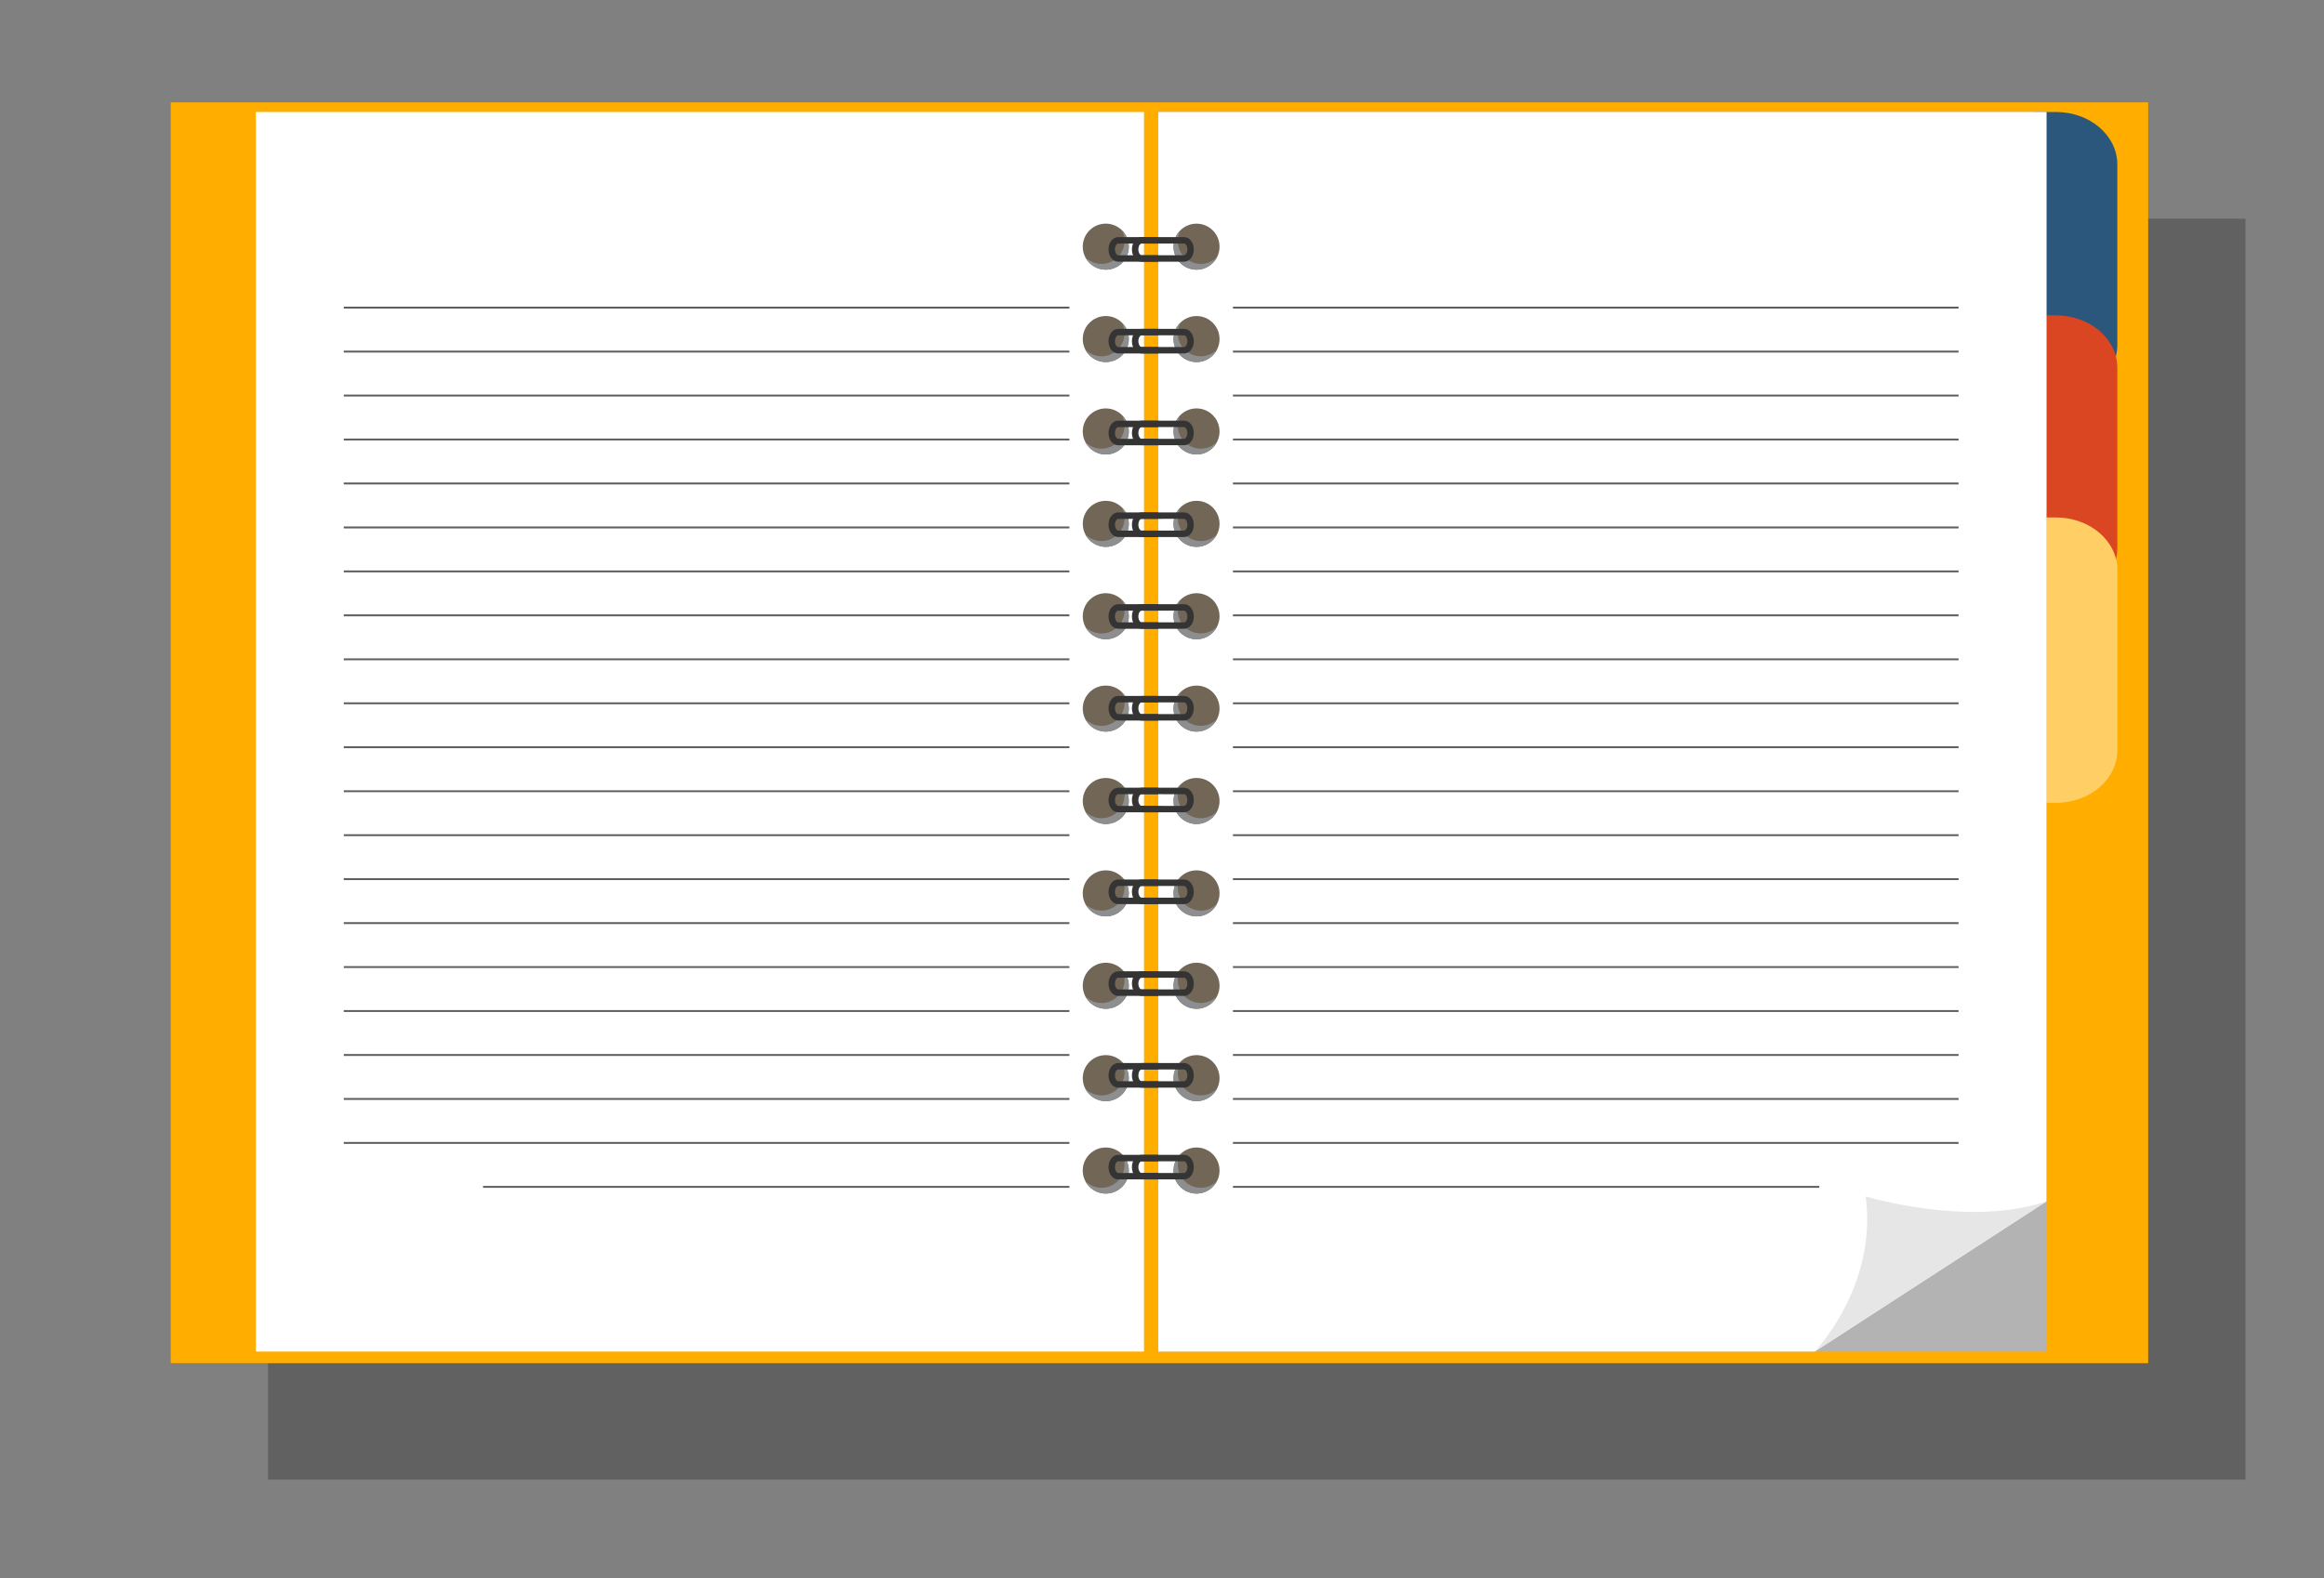 <?xml version="1.0" encoding="utf-8"?>
<!-- Generator: Adobe Illustrator 16.0.0, SVG Export Plug-In . SVG Version: 6.00 Build 0)  -->
<!DOCTYPE svg PUBLIC "-//W3C//DTD SVG 1.1//EN" "http://www.w3.org/Graphics/SVG/1.1/DTD/svg11.dtd">
<svg version="1.1" xmlns="http://www.w3.org/2000/svg" xmlns:xlink="http://www.w3.org/1999/xlink" x="0px" y="0px" width="262px"
	 height="178px" viewBox="0 0 262 178" enable-background="new 0 0 262 178" xml:space="preserve">
<rect x="0" y="0" width="262" height="178" fill="#808080" stroke="none"/>
<g id="Background" display="none">
	
		<rect x="-26" y="-404.92" display="inline" fill-rule="evenodd" clip-rule="evenodd" fill="#FFFFFF" width="799.92" height="799.92"/>
</g>
<g id="Objects">
	<path opacity="0.4" fill-rule="evenodd" clip-rule="evenodd" fill="#333333" d="M616.271-94.128h11.723v4.323v17.957v4.322h-11.723
		c-6.161,0-11.2-5.04-11.2-11.201v-4.2C605.071-89.088,610.11-94.128,616.271-94.128L616.271-94.128z M557.15,395V283.379
		l3.103,43.205c0.148,2.039-0.257,3.994-1.084,5.727l5.406-1.719l8.378,26.353l3.844-1.223L589.445,395H557.15L557.15,395z
		 M557.15,192.545V24.666l0,0h3.579l0.11,0.002l0.11,0.004l0.108,0.007l0.108,0.01l0.107,0.013l0.107,0.015l0.105,0.018l0,0
		l0.105,0.021l0.104,0.022l0.104,0.025l0.103,0.028l0.101,0.03l0.101,0.032l0,0l0.099,0.035l0.099,0.038l0.097,0.039l0,0
		l0.096,0.042l0,0l0.095,0.044v0.001l0.093,0.046l0,0l0.092,0.049l0.091,0.051l0,0l0.089,0.053l0.088,0.056l0.087,0.057l0,0
		l0.085,0.059l0,0l0.083,0.062l0.082,0.062h0.001l0.08,0.065l0.078,0.066l0.077,0.068h0.001l0.075,0.07l0.073,0.072h0.001
		l0.071,0.074l0.07,0.075l0.069,0.077l0.066,0.079l0,0l0.064,0.08l0.063,0.082l0.061,0.084l0,0l0.06,0.085l0,0l0.057,0.087
		l0.055,0.087l0.053,0.09h0.001l0.051,0.091l0.048,0.092h0.001c0.031,0.062,0.062,0.124,0.09,0.188l0.042,0.096l0.04,0.097l0,0
		l0.037,0.099h0.001l0.034,0.099l0.033,0.101l0,0l0.03,0.101l0,0c0.02,0.068,0.037,0.137,0.053,0.205v0.001l0.023,0.104l0,0
		l0.02,0.105l0,0l0.018,0.105h0.001c0.011,0.071,0.02,0.143,0.027,0.215c0.007,0.071,0.013,0.144,0.017,0.217l0,0l0.004,0.11
		l0.002,0.109v0.001v6.324v5.023v134.371l-0.001,0.001h0.001L557.15,192.545L557.15,192.545L557.15,192.545z M557.15-10.39v-51.326
		l22.808,36.044c6.369,10.065,5.135,15.282-4.943,15.282H557.15L557.15-10.39z M636.929,293.259L636.929,293.259v-6.521h54.398
		v36.31l0,0v18.089l0,0h-11.632h-42.767V293.259L636.929,293.259z M616.957,132.174l-0.626-2.889
		c-0.401-1.854,0.787-3.699,2.641-4.101l5.207-1.128c-2.954-22.507,11.806-43.891,34.389-48.783
		c23.799-5.155,47.271,9.959,52.427,33.759c5.155,23.799-9.959,47.271-33.758,52.427c-21.757,4.713-43.236-7.516-50.703-27.831
		l-5.476,1.187C619.204,135.216,617.358,134.027,616.957,132.174L616.957,132.174z M729.557,24.666v21.207H598.7l-0.001-21.207
		h56.89h3.21h2.49h5.679h2.49h5.678h2.491h5.678h2.491h5.678h2.49h5.679h2.49h5.679h2.49h5.679h2.49h4.098H729.557L729.557,24.666z
		 M747.852-145.31L747.852-145.31v6.521h-54.398v-36.31l0,0v-18.09l0,0h11.632h42.767V-145.31L747.852-145.31z M621.396-246.338
		L621.396-246.338l-0.001,56.309v1.952c0,1.257-1.028,2.285-2.285,2.285h-0.262c0,3.681-4.193,6.112-5.377,6.112h-0.275v4.769
		c0,0.661-0.484,1.215-1.116,1.322v6.503c0,0.533-0.437,0.625-0.97,0.203l-3.88-3.069c-0.533-0.422-0.97-1.203-0.97-1.736v-1.9
		c-0.631-0.108-1.116-0.661-1.116-1.322v-4.769h-0.275c-1.183,0-5.376-2.431-5.376-6.112h-0.263c-1.257,0-2.285-1.028-2.285-2.285
		l0.001-59.271c0-1.257,1.028-2.284,2.285-2.284h0.262c0-1.775,1.452-3.227,3.226-3.227h12.905c1.772,0.001,3.225,1.452,3.226,3.227
		h0.262c1.257,0,2.285,1.028,2.285,2.285V-246.338L621.396-246.338z M599.338-135.066v0.188c0,1.011,0.827,1.838,1.838,1.838h15.986
		c1.012,0,1.838-0.826,1.838-1.838v-0.188h0.109c1.257,0,2.285-1.027,2.285-2.284v-22.007c0-1.257-1.028-2.285-2.285-2.285h-19.88
		c-1.257,0-2.285,1.027-2.285,2.284v22.007c0,1.257,1.028,2.285,2.285,2.285H599.338L599.338-135.066z M653.783-149.768
		l-4.255-9.077v-39.977c0,0,1.132-2.264,2.834-3.682v33.166c0,0,0.507,0.39,1.421,0.882l-0.001-112.576
		c0-1.664,0.552-3.2,1.484-4.435v-4.009c-0.001-3.995,1.967-7.328,4.595-8.144v-3.104c0-0.711,0.569-1.283,1.277-1.282
		c0.706,0,1.275,0.571,1.275,1.282v3.12c2.601,0.843,4.54,4.158,4.54,8.127v3.9c0.981,1.252,1.566,2.829,1.566,4.543l0.001,113.096
		c0.188-0.084,0.379-0.171,0.569-0.264v18.709c0,0-0.201,0.115-0.569,0.289v1.131c0,1.716-0.585,3.293-1.566,4.544v2.149
		c0,4.604-2.613,8.337-5.843,8.337c-3.228,0-5.845-3.732-5.846-8.337v-2.259c-0.931-1.233-1.483-2.769-1.483-4.435V-149.768
		L653.783-149.768z M653.167-86.962H639.43v13.944h13.737v1.17v4.322h38.954c6.16,0,11.2-5.04,11.2-11.201v-4.2
		c0-6.161-5.04-11.201-11.2-11.201h-38.954v4.323V-86.962L653.167-86.962z M736.938-216.2l-32.658-0.025
		c-6.193-0.005-11.257-5.076-11.252-11.27l0.068-87.838c0.005-6.193,5.076-11.257,11.271-11.252l32.657,0.025
		c6.193,0.005,11.257,5.076,11.252,11.27l-0.068,87.838C748.203-221.259,743.132-216.195,736.938-216.2L736.938-216.2z
		 M664.02,213.551c-3.84,0.034-19.619-4.406-30.809-5.473c-11.2-1.069-27.854,0.096-30.739,0.979
		c-3.449,1.058-3.552,1.337-3.739,3.946s0.212,4.856,2.232,5.56c2.581,0.898,2.724,4.025,4.122,12.699
		c-1.165,3.921-1.443,7.845-1.475,10.287c-0.062,4.693,4.362,6.729,6.169,2.218c3.241,3.759,8.741,6.403,18.412,7.262
		c17.01,1.51,22.861-9.38,24.75-12.889c3.369-6.256,2.473-14.953,11.073-14.84c8.601,0.112,7.632,8.631,10.836,14.973
		c1.797,3.557,7.205,14.748,24.249,13.684c9.714-0.606,15.285-3.116,18.62-6.804c1.681,4.593,6.174,2.675,6.236-2.028
		c0.031-2.458-0.146-6.422-1.228-10.397c1.613-8.577,1.844-11.685,4.44-12.512c2.038-0.65,2.496-2.887,2.377-5.5
		c-0.12-2.613-0.215-2.895-3.635-4.042c-2.86-0.959-19.479-2.56-30.703-1.785C685.174,209.582,673.055,213.471,664.02,213.551z
		 M557.15-61.716v51.326H267.58v-60.105h244.642v-3.794H267.58v-222.054h4.491c0.363-0.294,0.73-0.581,1.104-0.858l0.037-17.129
		l-5.526-0.012l0.04-18.46l-0.146-0.001v-72.117h30.022h35.834v72.261l-5.958-0.014l-0.041,18.461l-5.526-0.012l-0.033,15.064
		c1.571,0.837,3.004,1.775,4.26,2.816h129.449c1.182-0.933,2.51-1.778,3.954-2.539l0.033-15.044l-5.527-0.012l0.04-18.461
		l-5.958-0.013l-0.1-72.509h35.835h35.834l0.1,72.664l-5.958-0.013l-0.04,18.46l-5.527-0.012l-0.037,17.129
		c0.153,0.114,0.305,0.23,0.456,0.349h35.455c4.095,0,7.448,3.352,7.448,7.449v207.155c0,4.098-3.352,7.449-7.448,7.449h-15.6v3.794
		h23.048L557.15-61.716L557.15-61.716z M557.15,24.666v167.879l-2.602-5.9l-5.272-11.963V35.286v-6.324
		c0-2.363,1.933-4.296,4.295-4.296H557.15L557.15,24.666z M557.15,283.379l-3.529-49.151c-0.469-6.424-5.973-11.381-12.41-10.992
		l0,0c-0.743,0.045-1.467,0.16-2.166,0.337l-0.049-0.662c-0.491-6.722-6.25-11.91-12.987-11.503l0,0
		c-1.97,0.119-3.813,0.704-5.425,1.641l-0.213-0.496c-0.377-1.972-1.178-3.786-2.302-5.346l-17.804-41.365V24.666H279.589V214.7
		l-12.009,19.146v37.376l12.009-19.146l0,28.063l-12.01,6.818v27.01l12.01-8.05v30.848h220.676v-12.479l2.214,6.962l0.904,12.48
		c0.151,2.093,0.774,4.046,1.759,5.758l-3.744,1.19l8.379,26.353l-4.307,1.369L510.828,395h46.322V283.379L557.15,283.379z
		 M267.58,222.453V210.53c2.055,2.631,2.791,6.273,0.829,10.235L267.58,222.453z M267.58-404.92v72.117l-5.813-0.013v-72.104h0
		H267.58L267.58-404.92z M267.58-296.343v222.054h-10.901v3.794h10.901v60.105h-73.055c-9.151,0-11.935-4.271-8.181-10.16
		l31.834-49.945h22.175v-3.794h-15.6c-4.097,0-7.449-3.354-7.449-7.449v-26.929c-21.564,5.361-44.667,8.296-65.351,7.145
		c-2.593-0.144-5.149-0.353-7.66-0.629v-2.523c2.553,0.285,5.155,0.5,7.799,0.647c20.632,1.147,43.711-1.819,65.212-7.218v-177.648
		c0-4.096,3.354-7.449,7.449-7.449H267.58L267.58-296.343z M267.58,210.53v11.923l-14.099,28.685
		c0.586,0.827,1.138,1.676,1.655,2.547l12.444-19.839v37.376l-0.573,0.913c-3.206,5.896-6.942,13.129-11.438,21.643l12.01-6.819
		v27.01l-24.61,16.494c-3.362,2.253-7.694,3.255-12.507,3.287l-8.069,15.504l5.695,2.965l-13.155,26.018l5.863,3.052L213.726,395
		h-69.433v-47.025l2.645-5.13l6.418,3.341l13.155-26.018l5.695,2.964l9.188-17.651c-6.965-14.449-5.266-33.623,6.555-57.112
		l9.02-32.302c3.915-13.587,23.07-7.914,19.005,5.771l-3.999,13.466c0.828-0.382,1.927-0.616,2.939-0.779l10.609-25.591
		c5.339-13.257,22.994-4.215,18.602,6.965l-8.403,21.389c0.573,0.152,1.638,0.681,2.026,0.865l12.872-26.221
		C254.463,204.104,263.555,205.376,267.58,210.53L267.58,210.53z M144.293,260.643l2.205-2.106l9.681-9.245h0l12.36-11.804
		l-19.919-20.856l-2.019,1.927l-2.31-1.378V260.643L144.293,260.643z M144.293,166.849V24.666h108.852v142.183H144.293
		L144.293,166.849z M144.293-177.786c17.987-6.523,26.756-16.888,29.143-27.382c2.239-9.841-1.145-19.762-7.817-26.772
		c-5.377-5.649-12.894-9.416-21.326-9.732v2.508c7.708,0.318,14.583,3.777,19.508,8.952c6.123,6.434,9.233,15.513,7.19,24.494
		c-2.178,9.57-10.218,19.068-26.699,25.259V-177.786z M144.293-241.673v2.508c-1.888-0.079-3.826,0.031-5.797,0.351
		c-13.889,2.25-29.484,14.83-41.302,44.911c-1.397,3.559-2.613,6.989-3.656,10.298c4.079,3.243,8.807,5.639,14.259,6.986
		c7.977,1.971,17.527,1.711,28.894-1.395c2.712-0.741,5.244-1.56,7.603-2.446v2.674c-2.18,0.79-4.494,1.524-6.949,2.195
		c-11.795,3.224-21.767,3.479-30.149,1.406c-5.479-1.354-10.27-3.698-14.439-6.854c-2.659,9.054-3.984,17.162-4.148,24.397v-18.503
		c0.577-2.461,1.257-4.994,2.044-7.601c-0.7-0.607-1.381-1.238-2.044-1.894v-3.629c0.914,1.018,1.868,1.984,2.864,2.897
		c0.985-3.05,2.113-6.197,3.389-9.445c12.204-31.062,28.569-44.097,43.232-46.472C140.201-241.627,142.273-241.749,144.293-241.673
		L144.293-241.673z M144.293-104.675v2.523c-14.1-1.549-26.78-5.226-36.68-11.603c-8.944-5.763-15.61-13.705-19.006-24.239v-15.621
		c0.036,1.557,0.128,3.07,0.275,4.542c1.524,15.256,8.935,26.025,20.085,33.209C118.459-109.749,130.671-106.199,144.293-104.675
		L144.293-104.675z M144.293,24.666v142.183H88.607V24.666H144.293L144.293,24.666z M144.293,217.18v43.463l-3.562,3.402h0
		l-3.09,2.951h0l-12.361,11.805l0,0l-7.453,7.117l-7.997,7.637l0,0l-4.556,4.352l0.811,1.342l-1.351,0.815l0.396,1.416l-1.518,0.426
		l0.004,1.47l-1.58,0.005l-0.389,1.418l-1.521-0.417l-0.49,0.82c0.515,4.88,0.345,9.834-0.69,14.625
		c-1.478,6.84-4.403,14.494-9.883,19.143c-0.15,0.127-0.303,0.249-0.458,0.366v-2.831c1.5-1.449,2.795-3.184,3.531-4.44
		c4.8-8.189,6.447-17.589,5.487-26.854l-0.67,0.641l-0.658-0.688l-7.69,4.646V204.433l10.669-0.029l0.55-2.004l0,0l0.188-0.688
		l23.888,6.551l1.43-2.397L144.293,217.18L144.293,217.18z M144.293,347.975V395h-24.247L144.293,347.975L144.293,347.975z
		 M88.607-13.759v-87.153c17.509,2.713,32.375,15.896,36.35,34.248c5.155,23.799-9.958,47.271-33.758,52.426
		C90.334-14.051,89.471-13.893,88.607-13.759L88.607-13.759z M88.607-282.879v-52.74c3.691,5.079,6.462,11.358,7.811,18.39
		C99.009-303.717,95.693-290.843,88.607-282.879z M88.607-335.619v52.74c-3.418,3.842-7.713,6.542-12.647,7.617l-0.009,0.003
		l-0.009,0.002l-0.009,0.002l-0.009,0.002h-0.002c-0.163,0.036-0.326,0.07-0.49,0.103l-0.01,0.002l-0.009,0.002l-0.009,0.002
		l-0.009,0.002c-0.171,0.032-0.343,0.062-0.515,0.09l-0.009,0.001l-0.01,0.002l-0.009,0.001l-0.009,0.002
		c-1.092,0.18-2.185,0.273-3.274,0.29c-1.754,20.3-1.162,42.06,3.762,60.074c2.612,9.562,6.442,18.048,11.784,24.66
		c0.485,0.601,0.983,1.187,1.494,1.756v3.629c-1.208-1.194-2.355-2.467-3.441-3.812c-5.58-6.907-9.562-15.704-12.26-25.578
		c-4.992-18.265-5.605-40.29-3.842-60.829c-13.223-1.281-25.382-14.12-28.737-31.614c-3.887-20.271,5.518-39.112,21.006-42.083
		C71.45-350.495,81.659-345.184,88.607-335.619L88.607-335.619z M88.607-175.144v18.503c-0.023,1.026-0.023,2.035,0,3.026v15.621
		c-1.077-3.342-1.826-6.944-2.213-10.821C85.627-156.487,86.283-165.23,88.607-175.144L88.607-175.144z M88.607-100.912v87.153
		c-20.85,3.246-40.941-8.801-48.111-28.31l-5.476,1.187c-1.854,0.401-3.699-0.787-4.1-2.641l-0.626-2.889
		c-0.401-1.854,0.787-3.699,2.64-4.101l5.208-1.128c-2.954-22.507,11.805-43.892,34.388-48.783
		C77.979-101.603,83.409-101.718,88.607-100.912L88.607-100.912z M88.607,24.666v142.183H30.216V24.666H88.607L88.607,24.666z
		 M88.607,204.433v105.375l-7.055,4.262c0.166,0.203,0.24,0.481,0.146,0.816c-0.918,3.252-1.459,6.886-1.878,10.233
		c-0.425,3.412-0.968,7.632,0.267,10.944c1.872,5.023,5.588,3.274,8.52,0.44v2.831c-3.465,2.629-7.886,2.629-10.004-1.663
		c-1.689-3.426-1.248-7.915-0.877-11.562c0.391-3.839,1.011-7.988,2.057-11.697c0.195-0.689,0.891-0.84,1.397-0.62L78.285,309
		l-0.923,0.259l-0.933-3.331l-1.495-2.475h-0.157l0-0.261l-2.58-4.27h-0.001l-8.838-14.628h0.001l-2.209-3.657h0l-5.404-8.945
		l-5.643-9.34l-0.001,0.001l-7.079-11.718l-3.968-6.567l-1.857-3.074l-6.613-10.945h0l-0.368-0.608l21.2-12.809l-0.561-2.003h0
		l-0.192-0.685l23.852-6.682l-0.008-2.792L88.607,204.433z"/>
	<g>
		<g>
			<rect x="19.249" y="11.542" fill="#FFAE00" width="222.928" height="142.183"/>
			<g>
				<rect x="28.849" y="12.629" fill="#FFFFFF" width="100.122" height="139.786"/>
				<g>
					<g>
						<circle fill="#726657" cx="124.663" cy="132" r="2.598"/>
						<path fill="#8C8E90" d="M126.779,131.347c0-0.429-0.109-0.829-0.29-1.189c0.472,0.469,0.768,1.121,0.768,1.844
							c0,1.434-1.162,2.597-2.595,2.597c-1.003,0-1.871-0.573-2.305-1.405c0.472,0.462,1.114,0.751,1.826,0.751
							C125.616,133.943,126.779,132.777,126.779,131.347z"/>
					</g>
					<g>
						<circle fill="#726657" cx="124.663" cy="121.582" r="2.597"/>
						<path fill="#8C8E90" d="M126.779,120.93c0-0.43-0.109-0.833-0.29-1.191c0.472,0.47,0.768,1.122,0.768,1.844
							c0,1.434-1.162,2.597-2.595,2.597c-1.003,0-1.871-0.573-2.305-1.406c0.472,0.464,1.114,0.752,1.826,0.752
							C125.616,123.524,126.779,122.363,126.779,120.93z"/>
					</g>
					<g>
						<circle fill="#726657" cx="124.663" cy="111.164" r="2.597"/>
						<path fill="#8C8E90" d="M126.779,110.511c0-0.429-0.109-0.833-0.29-1.191c0.472,0.471,0.768,1.124,0.768,1.845
							c0,1.434-1.162,2.597-2.595,2.597c-1.003,0-1.871-0.573-2.305-1.407c0.472,0.466,1.114,0.751,1.826,0.751
							C125.616,113.104,126.779,111.944,126.779,110.511z"/>
					</g>
					<g>
						<circle fill="#726657" cx="124.663" cy="100.745" r="2.597"/>
						<path fill="#8C8E90" d="M126.779,100.094c0-0.431-0.109-0.832-0.29-1.192c0.472,0.471,0.768,1.124,0.768,1.844
							c0,1.434-1.162,2.597-2.595,2.597c-1.003,0-1.871-0.572-2.305-1.406c0.472,0.463,1.114,0.751,1.826,0.751
							C125.616,102.687,126.779,101.526,126.779,100.094z"/>
					</g>
					<g>
						<circle fill="#726657" cx="124.663" cy="90.327" r="2.596"/>
						<path fill="#8C8E90" d="M126.779,89.675c0-0.43-0.109-0.834-0.29-1.191c0.472,0.471,0.768,1.122,0.768,1.844
							c0,1.432-1.162,2.596-2.595,2.596c-1.003,0-1.871-0.572-2.305-1.406c0.472,0.464,1.114,0.751,1.826,0.751
							C125.616,92.268,126.779,91.106,126.779,89.675z"/>
					</g>
					<g>
						<circle fill="#726657" cx="124.663" cy="79.908" r="2.597"/>
						<path fill="#8C8E90" d="M126.779,79.255c0-0.428-0.109-0.83-0.29-1.188c0.472,0.468,0.768,1.122,0.768,1.844
							c0,1.432-1.162,2.595-2.595,2.595c-1.003,0-1.871-0.572-2.305-1.406c0.472,0.465,1.114,0.753,1.826,0.753
							C125.616,81.852,126.779,80.688,126.779,79.255z"/>
					</g>
					<g>
						<circle fill="#726657" cx="124.663" cy="69.492" r="2.596"/>
						<path fill="#8C8E90" d="M126.779,68.837c0-0.428-0.109-0.833-0.29-1.189c0.472,0.469,0.768,1.123,0.768,1.843
							c0,1.434-1.162,2.598-2.595,2.598c-1.003,0-1.871-0.572-2.305-1.408c0.472,0.465,1.114,0.751,1.826,0.751
							C125.616,71.431,126.779,70.271,126.779,68.837z"/>
					</g>
					<g>
						<path fill="#726657" d="M124.663,56.476c1.433,0,2.595,1.163,2.595,2.599c0,1.431-1.162,2.595-2.595,2.595
							s-2.593-1.164-2.593-2.595C122.07,57.639,123.229,56.476,124.663,56.476z"/>
						<path fill="#8C8E90" d="M126.779,58.419c0-0.43-0.109-0.831-0.29-1.191c0.472,0.47,0.768,1.124,0.768,1.847
							c0,1.431-1.162,2.595-2.595,2.595c-1.003,0-1.871-0.573-2.305-1.406c0.472,0.464,1.114,0.75,1.826,0.75
							C125.616,61.013,126.779,59.852,126.779,58.419z"/>
					</g>
					<g>
						<circle fill="#726657" cx="124.663" cy="48.654" r="2.597"/>
						<path fill="#8C8E90" d="M126.779,48.001c0-0.43-0.109-0.832-0.29-1.191c0.472,0.471,0.768,1.122,0.768,1.844
							c0,1.433-1.162,2.598-2.595,2.598c-1.003,0-1.871-0.573-2.305-1.408c0.472,0.465,1.114,0.753,1.826,0.753
							C125.616,50.596,126.779,49.433,126.779,48.001z"/>
					</g>
					<g>
						<circle fill="#726657" cx="124.663" cy="38.235" r="2.596"/>
						<path fill="#8C8E90" d="M126.779,37.581c0-0.428-0.109-0.83-0.29-1.188c0.472,0.468,0.768,1.124,0.768,1.843
							c0,1.433-1.162,2.595-2.595,2.595c-1.003,0-1.871-0.57-2.305-1.404c0.472,0.464,1.114,0.749,1.826,0.749
							C125.616,40.176,126.779,39.017,126.779,37.581z"/>
					</g>
					<g>
						<circle fill="#726657" cx="124.663" cy="27.817" r="2.597"/>
						<path fill="#8C8E90" d="M126.779,27.165c0-0.432-0.109-0.834-0.29-1.19c0.472,0.47,0.768,1.122,0.768,1.842
							c0,1.435-1.162,2.598-2.595,2.598c-1.003,0-1.871-0.573-2.305-1.407c0.472,0.465,1.114,0.753,1.826,0.753
							C125.616,29.76,126.779,28.596,126.779,27.165z"/>
					</g>
				</g>
				<path fill="#343434" d="M128.458,26.738h2.402c0.607,0,1.086,0.608,1.086,1.386c0,0.78-0.479,1.385-1.086,1.385h-2.402v-0.725
					h2.402c0.169,0,0.36-0.282,0.36-0.66c0-0.377-0.191-0.66-0.36-0.66l0,0h-2.402V26.738z M126.061,26.738h2.397v0.726h-2.397
					c-0.172,0-0.365,0.283-0.365,0.66c0,0.378,0.193,0.66,0.365,0.66h2.397v0.725h-2.397c-0.612,0-1.089-0.604-1.089-1.385
					C124.972,27.347,125.449,26.738,126.061,26.738z"/>
				<path fill="#343434" d="M128.458,37.087h2.402c0.607,0,1.086,0.609,1.086,1.386c0,0.778-0.479,1.387-1.086,1.387h-2.402v-0.725
					h2.402c0.169,0,0.36-0.283,0.36-0.662c0-0.375-0.191-0.66-0.36-0.66l0,0h-2.402V37.087z M126.061,37.087h2.397v0.726h-2.397
					c-0.172,0-0.365,0.285-0.365,0.66c0,0.379,0.193,0.662,0.365,0.662h2.397v0.725h-2.397c-0.612,0-1.089-0.608-1.089-1.387
					C124.972,37.696,125.449,37.087,126.061,37.087z"/>
				<path fill="#343434" d="M128.458,47.438h2.402c0.607,0,1.086,0.607,1.086,1.386c0,0.777-0.479,1.386-1.086,1.386h-2.402v-0.725
					h2.402c0.169,0,0.36-0.284,0.36-0.661c0-0.378-0.191-0.661-0.36-0.661l0,0h-2.402V47.438z M126.061,47.438h2.397v0.725h-2.397
					c-0.172,0-0.365,0.283-0.365,0.661c0,0.377,0.193,0.661,0.365,0.661h2.397v0.725h-2.397c-0.612,0-1.089-0.608-1.089-1.386
					C124.972,48.045,125.449,47.438,126.061,47.438z"/>
				<path fill="#343434" d="M128.458,57.784h2.402c0.607,0,1.086,0.61,1.086,1.389c0,0.776-0.479,1.385-1.086,1.385h-2.402v-0.724
					h2.402c0.169,0,0.36-0.285,0.36-0.661c0-0.379-0.191-0.663-0.36-0.663l0,0h-2.402V57.784z M126.061,57.784h2.397v0.726h-2.397
					c-0.172,0-0.365,0.284-0.365,0.663c0,0.376,0.193,0.661,0.365,0.661h2.397v0.724h-2.397c-0.612,0-1.089-0.608-1.089-1.385
					C124.972,58.395,125.449,57.784,126.061,57.784z"/>
				<path fill="#343434" d="M128.458,68.135h2.402c0.607,0,1.086,0.609,1.086,1.386c0,0.779-0.479,1.386-1.086,1.386h-2.402v-0.725
					h2.402c0.169,0,0.36-0.283,0.36-0.661c0-0.377-0.191-0.66-0.36-0.66l0,0h-2.402V68.135z M126.061,68.135h2.397v0.726h-2.397
					c-0.172,0-0.365,0.283-0.365,0.66c0,0.378,0.193,0.661,0.365,0.661h2.397v0.725h-2.397c-0.612,0-1.089-0.606-1.089-1.386
					C124.972,68.744,125.449,68.135,126.061,68.135z"/>
				<path fill="#343434" d="M128.458,78.483h2.402c0.607,0,1.086,0.61,1.086,1.386c0,0.779-0.479,1.386-1.086,1.386h-2.402V80.53
					h2.402c0.169,0,0.36-0.282,0.36-0.661c0-0.378-0.191-0.661-0.36-0.661l0,0h-2.402V78.483z M126.061,78.483h2.397v0.725h-2.397
					c-0.172,0-0.365,0.283-0.365,0.661c0,0.379,0.193,0.661,0.365,0.661h2.397v0.725h-2.397c-0.612,0-1.089-0.606-1.089-1.386
					C124.972,79.094,125.449,78.483,126.061,78.483z"/>
				<path fill="#343434" d="M128.458,88.832h2.402c0.607,0,1.086,0.61,1.086,1.387c0,0.777-0.479,1.386-1.086,1.386h-2.402V90.88
					h2.402c0.169,0,0.36-0.283,0.36-0.661c0-0.377-0.191-0.66-0.36-0.66l0,0h-2.402V88.832z M126.061,88.832h2.397v0.727h-2.397
					c-0.172,0-0.365,0.283-0.365,0.66c0,0.378,0.193,0.661,0.365,0.661h2.397v0.725h-2.397c-0.612,0-1.089-0.608-1.089-1.386
					C124.972,89.442,125.449,88.832,126.061,88.832z"/>
				<path fill="#343434" d="M128.458,99.182h2.402c0.607,0,1.086,0.609,1.086,1.387c0,0.778-0.479,1.386-1.086,1.386h-2.402v-0.725
					h2.402c0.169,0,0.36-0.283,0.36-0.661c0-0.379-0.191-0.66-0.36-0.66l0,0h-2.402V99.182z M126.061,99.182h2.397v0.727h-2.397
					c-0.172,0-0.365,0.281-0.365,0.66c0,0.378,0.193,0.661,0.365,0.661h2.397v0.725h-2.397c-0.612,0-1.089-0.607-1.089-1.386
					C124.972,99.791,125.449,99.182,126.061,99.182z"/>
				<path fill="#343434" d="M128.458,109.531h2.402c0.607,0,1.086,0.608,1.086,1.387s-0.479,1.385-1.086,1.385h-2.402v-0.725h2.402
					c0.169,0,0.36-0.282,0.36-0.66c0-0.379-0.191-0.66-0.36-0.66l0,0h-2.402V109.531z M126.061,109.531h2.397v0.727h-2.397
					c-0.172,0-0.365,0.281-0.365,0.66c0,0.378,0.193,0.66,0.365,0.66h2.397v0.725h-2.397c-0.612,0-1.089-0.606-1.089-1.385
					S125.449,109.531,126.061,109.531z"/>
				<path fill="#343434" d="M128.458,119.88h2.402c0.607,0,1.086,0.61,1.086,1.388c0,0.778-0.479,1.385-1.086,1.385h-2.402v-0.724
					h2.402c0.169,0,0.36-0.282,0.36-0.661c0-0.378-0.191-0.661-0.36-0.661l0,0h-2.402V119.88z M126.061,119.88h2.397v0.727h-2.397
					c-0.172,0-0.365,0.283-0.365,0.661c0,0.379,0.193,0.661,0.365,0.661h2.397v0.724h-2.397c-0.612,0-1.089-0.606-1.089-1.385
					C124.972,120.49,125.449,119.88,126.061,119.88z"/>
				<path fill="#343434" d="M128.458,130.229h2.402c0.607,0,1.086,0.608,1.086,1.387c0,0.779-0.479,1.385-1.086,1.385h-2.402v-0.724
					h2.402c0.169,0,0.36-0.283,0.36-0.661s-0.191-0.66-0.36-0.66l0,0h-2.402V130.229z M126.061,130.229h2.397v0.727h-2.397
					c-0.172,0-0.365,0.282-0.365,0.66s0.193,0.661,0.365,0.661h2.397v0.724h-2.397c-0.612,0-1.089-0.605-1.089-1.385
					C124.972,130.838,125.449,130.229,126.061,130.229z"/>
				<rect x="38.755" y="34.582" fill="#5D5E60" width="81.805" height="0.216"/>
				<rect x="38.755" y="39.541" fill="#5D5E60" width="81.805" height="0.214"/>
				<rect x="38.755" y="44.498" fill="#5D5E60" width="81.805" height="0.213"/>
				<rect x="38.755" y="49.457" fill="#5D5E60" width="81.805" height="0.21"/>
				<rect x="38.755" y="54.413" fill="#5D5E60" width="81.805" height="0.216"/>
				<rect x="38.755" y="59.37" fill="#5D5E60" width="81.805" height="0.216"/>
				<rect x="38.755" y="64.329" fill="#5D5E60" width="81.805" height="0.214"/>
				<rect x="38.755" y="69.285" fill="#5D5E60" width="81.805" height="0.216"/>
				<rect x="38.755" y="74.245" fill="#5D5E60" width="81.805" height="0.21"/>
				<rect x="38.755" y="79.203" fill="#5D5E60" width="81.805" height="0.214"/>
				<rect x="38.755" y="84.159" fill="#5D5E60" width="81.805" height="0.213"/>
				<rect x="38.755" y="89.121" fill="#5D5E60" width="81.805" height="0.21"/>
				<rect x="38.755" y="94.076" fill="#5D5E60" width="81.805" height="0.213"/>
				<rect x="38.755" y="99.031" fill="#5D5E60" width="81.805" height="0.216"/>
				<rect x="38.755" y="103.99" fill="#5D5E60" width="81.805" height="0.215"/>
				<rect x="38.755" y="108.949" fill="#5D5E60" width="81.805" height="0.21"/>
				<rect x="38.755" y="113.907" fill="#5D5E60" width="81.805" height="0.212"/>
				<rect x="38.755" y="118.862" fill="#5D5E60" width="81.805" height="0.215"/>
				<rect x="38.755" y="123.821" fill="#5D5E60" width="81.805" height="0.214"/>
				<rect x="38.755" y="128.78" fill="#5D5E60" width="81.805" height="0.214"/>
				<rect x="54.454" y="133.736" fill="#5D5E60" width="66.107" height="0.213"/>
			</g>
			<path fill="#2C577D" d="M229.343,44.807h2.449c3.816,0,6.908-2.648,6.908-5.915V18.546c0-3.269-3.092-5.917-6.908-5.917h-2.449
				V44.807z"/>
			<path fill="#DA4622" d="M229.343,67.742h2.449c3.816,0,6.908-2.647,6.908-5.916V41.484c0-3.27-3.092-5.919-6.908-5.919h-2.449
				V67.742z"/>
			<path fill="#FFCF66" d="M229.343,90.53h2.449c3.816,0,6.908-2.649,6.908-5.916V64.27c0-3.267-3.092-5.916-6.908-5.916h-2.449
				V90.53z"/>
			<g>
				<rect x="130.585" y="12.629" fill="#B3B3B3" width="100.123" height="139.786"/>
				<polygon fill="#FFFFFF" points="230.708,12.629 130.585,12.629 130.585,152.415 204.589,152.415 230.708,135.483 				"/>
				<path fill="#E6E6E6" d="M204.589,152.415c0,0,7.088-7.325,5.743-17.5c0,0,11.579,3.531,20.376,0.568L204.589,152.415z"/>
				<g>
					<g>
						<path fill="#726657" d="M134.895,129.402c-1.435,0-2.597,1.166-2.597,2.599c0,1.434,1.163,2.597,2.597,2.597
							c1.43,0,2.592-1.163,2.592-2.597C137.487,130.568,136.325,129.402,134.895,129.402z"/>
						<path fill="#8C8E90" d="M132.775,131.347c0-0.429,0.109-0.829,0.29-1.189c-0.469,0.469-0.768,1.121-0.768,1.844
							c0,1.434,1.163,2.597,2.597,2.597c1.002,0,1.871-0.573,2.302-1.405c-0.469,0.462-1.113,0.751-1.825,0.751
							C133.94,133.943,132.775,132.777,132.775,131.347z"/>
					</g>
					<g>
						<path fill="#726657" d="M134.895,118.985c-1.435,0-2.597,1.163-2.597,2.597s1.163,2.597,2.597,2.597
							c1.43,0,2.592-1.163,2.592-2.597S136.325,118.985,134.895,118.985z"/>
						<path fill="#8C8E90" d="M132.775,120.93c0-0.43,0.109-0.833,0.29-1.191c-0.469,0.47-0.768,1.122-0.768,1.844
							c0,1.434,1.163,2.597,2.597,2.597c1.002,0,1.871-0.573,2.302-1.406c-0.469,0.464-1.113,0.752-1.825,0.752
							C133.94,123.524,132.775,122.363,132.775,120.93z"/>
					</g>
					<g>
						<path fill="#726657" d="M134.895,108.566c-1.435,0-2.597,1.166-2.597,2.598c0,1.434,1.163,2.597,2.597,2.597
							c1.43,0,2.592-1.163,2.592-2.597C137.487,109.732,136.325,108.566,134.895,108.566z"/>
						<path fill="#8C8E90" d="M132.775,110.511c0-0.429,0.109-0.833,0.29-1.191c-0.469,0.471-0.768,1.124-0.768,1.845
							c0,1.434,1.163,2.597,2.597,2.597c1.002,0,1.871-0.573,2.302-1.407c-0.469,0.466-1.113,0.751-1.825,0.751
							C133.94,113.104,132.775,111.944,132.775,110.511z"/>
					</g>
					<g>
						<path fill="#726657" d="M134.895,98.148c-1.435,0-2.597,1.164-2.597,2.597c0,1.434,1.163,2.597,2.597,2.597
							c1.43,0,2.592-1.163,2.592-2.597C137.487,99.312,136.325,98.148,134.895,98.148z"/>
						<path fill="#8C8E90" d="M132.775,100.094c0-0.431,0.109-0.832,0.29-1.192c-0.469,0.471-0.768,1.124-0.768,1.844
							c0,1.434,1.163,2.597,2.597,2.597c1.002,0,1.871-0.572,2.302-1.406c-0.469,0.463-1.113,0.751-1.825,0.751
							C133.94,102.687,132.775,101.526,132.775,100.094z"/>
					</g>
					<g>
						<path fill="#726657" d="M134.895,87.73c-1.435,0-2.597,1.163-2.597,2.597c0,1.432,1.163,2.596,2.597,2.596
							c1.43,0,2.592-1.164,2.592-2.596C137.487,88.894,136.325,87.73,134.895,87.73z"/>
						<path fill="#8C8E90" d="M132.775,89.675c0-0.43,0.109-0.834,0.29-1.191c-0.469,0.471-0.768,1.122-0.768,1.844
							c0,1.432,1.163,2.596,2.597,2.596c1.002,0,1.871-0.572,2.302-1.406c-0.469,0.464-1.113,0.751-1.825,0.751
							C133.94,92.268,132.775,91.106,132.775,89.675z"/>
					</g>
					<g>
						<path fill="#726657" d="M134.895,77.312c-1.435,0-2.597,1.165-2.597,2.599c0,1.432,1.163,2.595,2.597,2.595
							c1.43,0,2.592-1.163,2.592-2.595C137.487,78.477,136.325,77.312,134.895,77.312z"/>
						<path fill="#8C8E90" d="M132.775,79.255c0-0.428,0.109-0.83,0.29-1.188c-0.469,0.468-0.768,1.122-0.768,1.844
							c0,1.432,1.163,2.595,2.597,2.595c1.002,0,1.871-0.572,2.302-1.406c-0.469,0.465-1.113,0.753-1.825,0.753
							C133.94,81.852,132.775,80.688,132.775,79.255z"/>
					</g>
					<g>
						<path fill="#726657" d="M134.895,66.896c-1.435,0-2.597,1.161-2.597,2.595s1.163,2.598,2.597,2.598
							c1.43,0,2.592-1.164,2.592-2.598S136.325,66.896,134.895,66.896z"/>
						<path fill="#8C8E90" d="M132.775,68.837c0-0.428,0.109-0.833,0.29-1.189c-0.469,0.469-0.768,1.123-0.768,1.843
							c0,1.434,1.163,2.598,2.597,2.598c1.002,0,1.871-0.572,2.302-1.408c-0.469,0.465-1.113,0.751-1.825,0.751
							C133.94,71.431,132.775,70.271,132.775,68.837z"/>
					</g>
					<g>
						<path fill="#726657" d="M134.895,56.476c-1.435,0-2.597,1.163-2.597,2.599c0,1.431,1.163,2.595,2.597,2.595
							c1.43,0,2.592-1.164,2.592-2.595C137.487,57.639,136.325,56.476,134.895,56.476z"/>
						<path fill="#8C8E90" d="M132.775,58.419c0-0.43,0.109-0.831,0.29-1.191c-0.469,0.47-0.768,1.124-0.768,1.847
							c0,1.431,1.163,2.595,2.597,2.595c1.002,0,1.871-0.573,2.302-1.406c-0.469,0.464-1.113,0.75-1.825,0.75
							C133.94,61.013,132.775,59.852,132.775,58.419z"/>
					</g>
					<g>
						<path fill="#726657" d="M134.895,46.057c-1.435,0-2.597,1.163-2.597,2.597c0,1.433,1.163,2.598,2.597,2.598
							c1.43,0,2.592-1.165,2.592-2.598C137.487,47.22,136.325,46.057,134.895,46.057z"/>
						<path fill="#8C8E90" d="M132.775,48.001c0-0.43,0.109-0.832,0.29-1.191c-0.469,0.471-0.768,1.122-0.768,1.844
							c0,1.433,1.163,2.598,2.597,2.598c1.002,0,1.871-0.573,2.302-1.408c-0.469,0.465-1.113,0.753-1.825,0.753
							C133.94,50.596,132.775,49.433,132.775,48.001z"/>
					</g>
					<g>
						<path fill="#726657" d="M134.895,35.64c-1.435,0-2.597,1.164-2.597,2.597s1.163,2.595,2.597,2.595
							c1.43,0,2.592-1.162,2.592-2.595S136.325,35.64,134.895,35.64z"/>
						<path fill="#8C8E90" d="M132.775,37.581c0-0.428,0.109-0.83,0.29-1.188c-0.469,0.468-0.768,1.124-0.768,1.843
							c0,1.433,1.163,2.595,2.597,2.595c1.002,0,1.871-0.57,2.302-1.404c-0.469,0.464-1.113,0.749-1.825,0.749
							C133.94,40.176,132.775,39.017,132.775,37.581z"/>
					</g>
					<g>
						<path fill="#726657" d="M134.895,25.221c-1.435,0-2.597,1.164-2.597,2.596c0,1.435,1.163,2.598,2.597,2.598
							c1.43,0,2.592-1.163,2.592-2.598C137.487,26.385,136.325,25.221,134.895,25.221z"/>
						<path fill="#8C8E90" d="M132.775,27.165c0-0.432,0.109-0.834,0.29-1.19c-0.469,0.47-0.768,1.122-0.768,1.842
							c0,1.435,1.163,2.598,2.597,2.598c1.002,0,1.871-0.573,2.302-1.407c-0.469,0.465-1.113,0.753-1.825,0.753
							C133.94,29.76,132.775,28.596,132.775,27.165z"/>
					</g>
				</g>
				<path fill="#343434" d="M134.584,28.124c0,0.78-0.479,1.385-1.091,1.385h-2.396v-0.725h2.396c0.174,0,0.366-0.282,0.366-0.66
					c0-0.377-0.192-0.66-0.366-0.66h-2.396v-0.726h2.396C134.106,26.738,134.584,27.347,134.584,28.124z M131.098,29.509h-2.401
					c-0.609,0-1.088-0.604-1.088-1.385c0-0.777,0.479-1.386,1.088-1.386h2.401v0.726h-2.401c-0.169,0-0.361,0.283-0.361,0.66l0,0
					c0,0.378,0.192,0.66,0.361,0.66h2.401V29.509z"/>
				<path fill="#343434" d="M134.584,38.473c0,0.778-0.479,1.387-1.091,1.387h-2.396v-0.725h2.396c0.174,0,0.366-0.283,0.366-0.662
					c0-0.375-0.192-0.66-0.366-0.66h-2.396v-0.726h2.396C134.106,37.087,134.584,37.696,134.584,38.473z M131.098,39.859h-2.401
					c-0.609,0-1.088-0.608-1.088-1.387c0-0.776,0.479-1.386,1.088-1.386h2.401v0.726h-2.401c-0.169,0-0.361,0.285-0.361,0.66l0,0
					c0,0.379,0.192,0.662,0.361,0.662h2.401V39.859z"/>
				<path fill="#343434" d="M134.584,48.823c0,0.777-0.479,1.386-1.091,1.386h-2.396v-0.725h2.396c0.174,0,0.366-0.284,0.366-0.661
					c0-0.378-0.192-0.661-0.366-0.661h-2.396v-0.725h2.396C134.106,47.438,134.584,48.045,134.584,48.823z M131.098,50.209h-2.401
					c-0.609,0-1.088-0.608-1.088-1.386c0-0.778,0.479-1.386,1.088-1.386h2.401v0.725h-2.401c-0.169,0-0.361,0.283-0.361,0.661l0,0
					c0,0.377,0.192,0.661,0.361,0.661h2.401V50.209z"/>
				<path fill="#343434" d="M134.584,59.173c0,0.776-0.479,1.385-1.091,1.385h-2.396v-0.724h2.396c0.174,0,0.366-0.285,0.366-0.661
					c0-0.379-0.192-0.663-0.366-0.663h-2.396v-0.726h2.396C134.106,57.784,134.584,58.395,134.584,59.173z M131.098,60.558h-2.401
					c-0.609,0-1.088-0.608-1.088-1.385c0-0.778,0.479-1.389,1.088-1.389h2.401v0.726h-2.401c-0.169,0-0.361,0.284-0.361,0.663l0,0
					c0,0.376,0.192,0.661,0.361,0.661h2.401V60.558z"/>
				<path fill="#343434" d="M134.584,69.521c0,0.779-0.479,1.386-1.091,1.386h-2.396v-0.725h2.396c0.174,0,0.366-0.283,0.366-0.661
					c0-0.377-0.192-0.66-0.366-0.66h-2.396v-0.726h2.396C134.106,68.135,134.584,68.744,134.584,69.521z M131.098,70.906h-2.401
					c-0.609,0-1.088-0.606-1.088-1.386c0-0.776,0.479-1.386,1.088-1.386h2.401v0.726h-2.401c-0.169,0-0.361,0.283-0.361,0.66l0,0
					c0,0.378,0.192,0.661,0.361,0.661h2.401V70.906z"/>
				<path fill="#343434" d="M134.584,79.869c0,0.779-0.479,1.386-1.091,1.386h-2.396V80.53h2.396c0.174,0,0.366-0.282,0.366-0.661
					c0-0.378-0.192-0.661-0.366-0.661h-2.396v-0.725h2.396C134.106,78.483,134.584,79.094,134.584,79.869z M131.098,81.255h-2.401
					c-0.609,0-1.088-0.606-1.088-1.386c0-0.775,0.479-1.386,1.088-1.386h2.401v0.725h-2.401c-0.169,0-0.361,0.283-0.361,0.661l0,0
					c0,0.379,0.192,0.661,0.361,0.661h2.401V81.255z"/>
				<path fill="#343434" d="M134.584,90.219c0,0.777-0.479,1.386-1.091,1.386h-2.396V90.88h2.396c0.174,0,0.366-0.283,0.366-0.661
					c0-0.377-0.192-0.66-0.366-0.66h-2.396v-0.727h2.396C134.106,88.832,134.584,89.442,134.584,90.219z M131.098,91.604h-2.401
					c-0.609,0-1.088-0.608-1.088-1.386c0-0.776,0.479-1.387,1.088-1.387h2.401v0.727h-2.401c-0.169,0-0.361,0.283-0.361,0.66l0,0
					c0,0.378,0.192,0.661,0.361,0.661h2.401V91.604z"/>
				<path fill="#343434" d="M134.584,100.568c0,0.778-0.479,1.386-1.091,1.386h-2.396v-0.725h2.396c0.174,0,0.366-0.283,0.366-0.661
					c0-0.379-0.192-0.66-0.366-0.66h-2.396v-0.727h2.396C134.106,99.182,134.584,99.791,134.584,100.568z M131.098,101.954h-2.401
					c-0.609,0-1.088-0.607-1.088-1.386c0-0.777,0.479-1.387,1.088-1.387h2.401v0.727h-2.401c-0.169,0-0.361,0.281-0.361,0.66l0,0
					c0,0.378,0.192,0.661,0.361,0.661h2.401V101.954z"/>
				<path fill="#343434" d="M134.584,110.918c0,0.778-0.479,1.385-1.091,1.385h-2.396v-0.725h2.396c0.174,0,0.366-0.282,0.366-0.66
					c0-0.379-0.192-0.66-0.366-0.66h-2.396v-0.727h2.396C134.106,109.531,134.584,110.14,134.584,110.918z M131.098,112.303h-2.401
					c-0.609,0-1.088-0.606-1.088-1.385s0.479-1.387,1.088-1.387h2.401v0.727h-2.401c-0.169,0-0.361,0.281-0.361,0.66l0,0
					c0,0.378,0.192,0.66,0.361,0.66h2.401V112.303z"/>
				<path fill="#343434" d="M134.584,121.268c0,0.778-0.479,1.385-1.091,1.385h-2.396v-0.724h2.396c0.174,0,0.366-0.282,0.366-0.661
					c0-0.378-0.192-0.661-0.366-0.661h-2.396v-0.727h2.396C134.106,119.88,134.584,120.49,134.584,121.268z M131.098,122.652h-2.401
					c-0.609,0-1.088-0.606-1.088-1.385c0-0.777,0.479-1.388,1.088-1.388h2.401v0.727h-2.401c-0.169,0-0.361,0.283-0.361,0.661l0,0
					c0,0.379,0.192,0.661,0.361,0.661h2.401V122.652z"/>
				<path fill="#343434" d="M134.584,131.616c0,0.779-0.479,1.385-1.091,1.385h-2.396v-0.724h2.396c0.174,0,0.366-0.283,0.366-0.661
					s-0.192-0.66-0.366-0.66h-2.396v-0.727h2.396C134.106,130.229,134.584,130.838,134.584,131.616z M131.098,133.001h-2.401
					c-0.609,0-1.088-0.605-1.088-1.385c0-0.778,0.479-1.387,1.088-1.387h2.401v0.727h-2.401c-0.169,0-0.361,0.282-0.361,0.66l0,0
					c0,0.378,0.192,0.661,0.361,0.661h2.401V133.001z"/>
				<rect x="138.996" y="34.582" fill="#5D5E60" width="81.805" height="0.216"/>
				<rect x="138.996" y="39.541" fill="#5D5E60" width="81.805" height="0.214"/>
				<rect x="138.996" y="44.498" fill="#5D5E60" width="81.805" height="0.213"/>
				<rect x="138.996" y="49.457" fill="#5D5E60" width="81.805" height="0.21"/>
				<rect x="138.996" y="54.413" fill="#5D5E60" width="81.805" height="0.216"/>
				<rect x="138.996" y="59.37" fill="#5D5E60" width="81.805" height="0.216"/>
				<rect x="138.996" y="64.329" fill="#5D5E60" width="81.805" height="0.214"/>
				<rect x="138.996" y="69.285" fill="#5D5E60" width="81.805" height="0.216"/>
				<rect x="138.996" y="74.245" fill="#5D5E60" width="81.805" height="0.21"/>
				<rect x="138.996" y="79.203" fill="#5D5E60" width="81.805" height="0.214"/>
				<rect x="138.996" y="84.159" fill="#5D5E60" width="81.805" height="0.213"/>
				<rect x="138.996" y="89.121" fill="#5D5E60" width="81.805" height="0.21"/>
				<rect x="138.996" y="94.076" fill="#5D5E60" width="81.805" height="0.213"/>
				<rect x="138.996" y="99.031" fill="#5D5E60" width="81.805" height="0.216"/>
				<rect x="138.996" y="103.99" fill="#5D5E60" width="81.805" height="0.215"/>
				<rect x="138.996" y="108.949" fill="#5D5E60" width="81.805" height="0.21"/>
				<rect x="138.996" y="113.907" fill="#5D5E60" width="81.805" height="0.212"/>
				<rect x="138.996" y="118.862" fill="#5D5E60" width="81.805" height="0.215"/>
				<rect x="138.996" y="123.821" fill="#5D5E60" width="81.805" height="0.214"/>
				<rect x="138.996" y="128.78" fill="#5D5E60" width="81.805" height="0.214"/>
				<rect x="138.996" y="133.736" fill="#5D5E60" width="66.105" height="0.213"/>
			</g>
		</g>
	</g>
	<rect id="_x3C_Slice_x3E__1_" x="-3" fill-rule="evenodd" clip-rule="evenodd" fill="none" width="265" height="177"/>
</g>
</svg>
